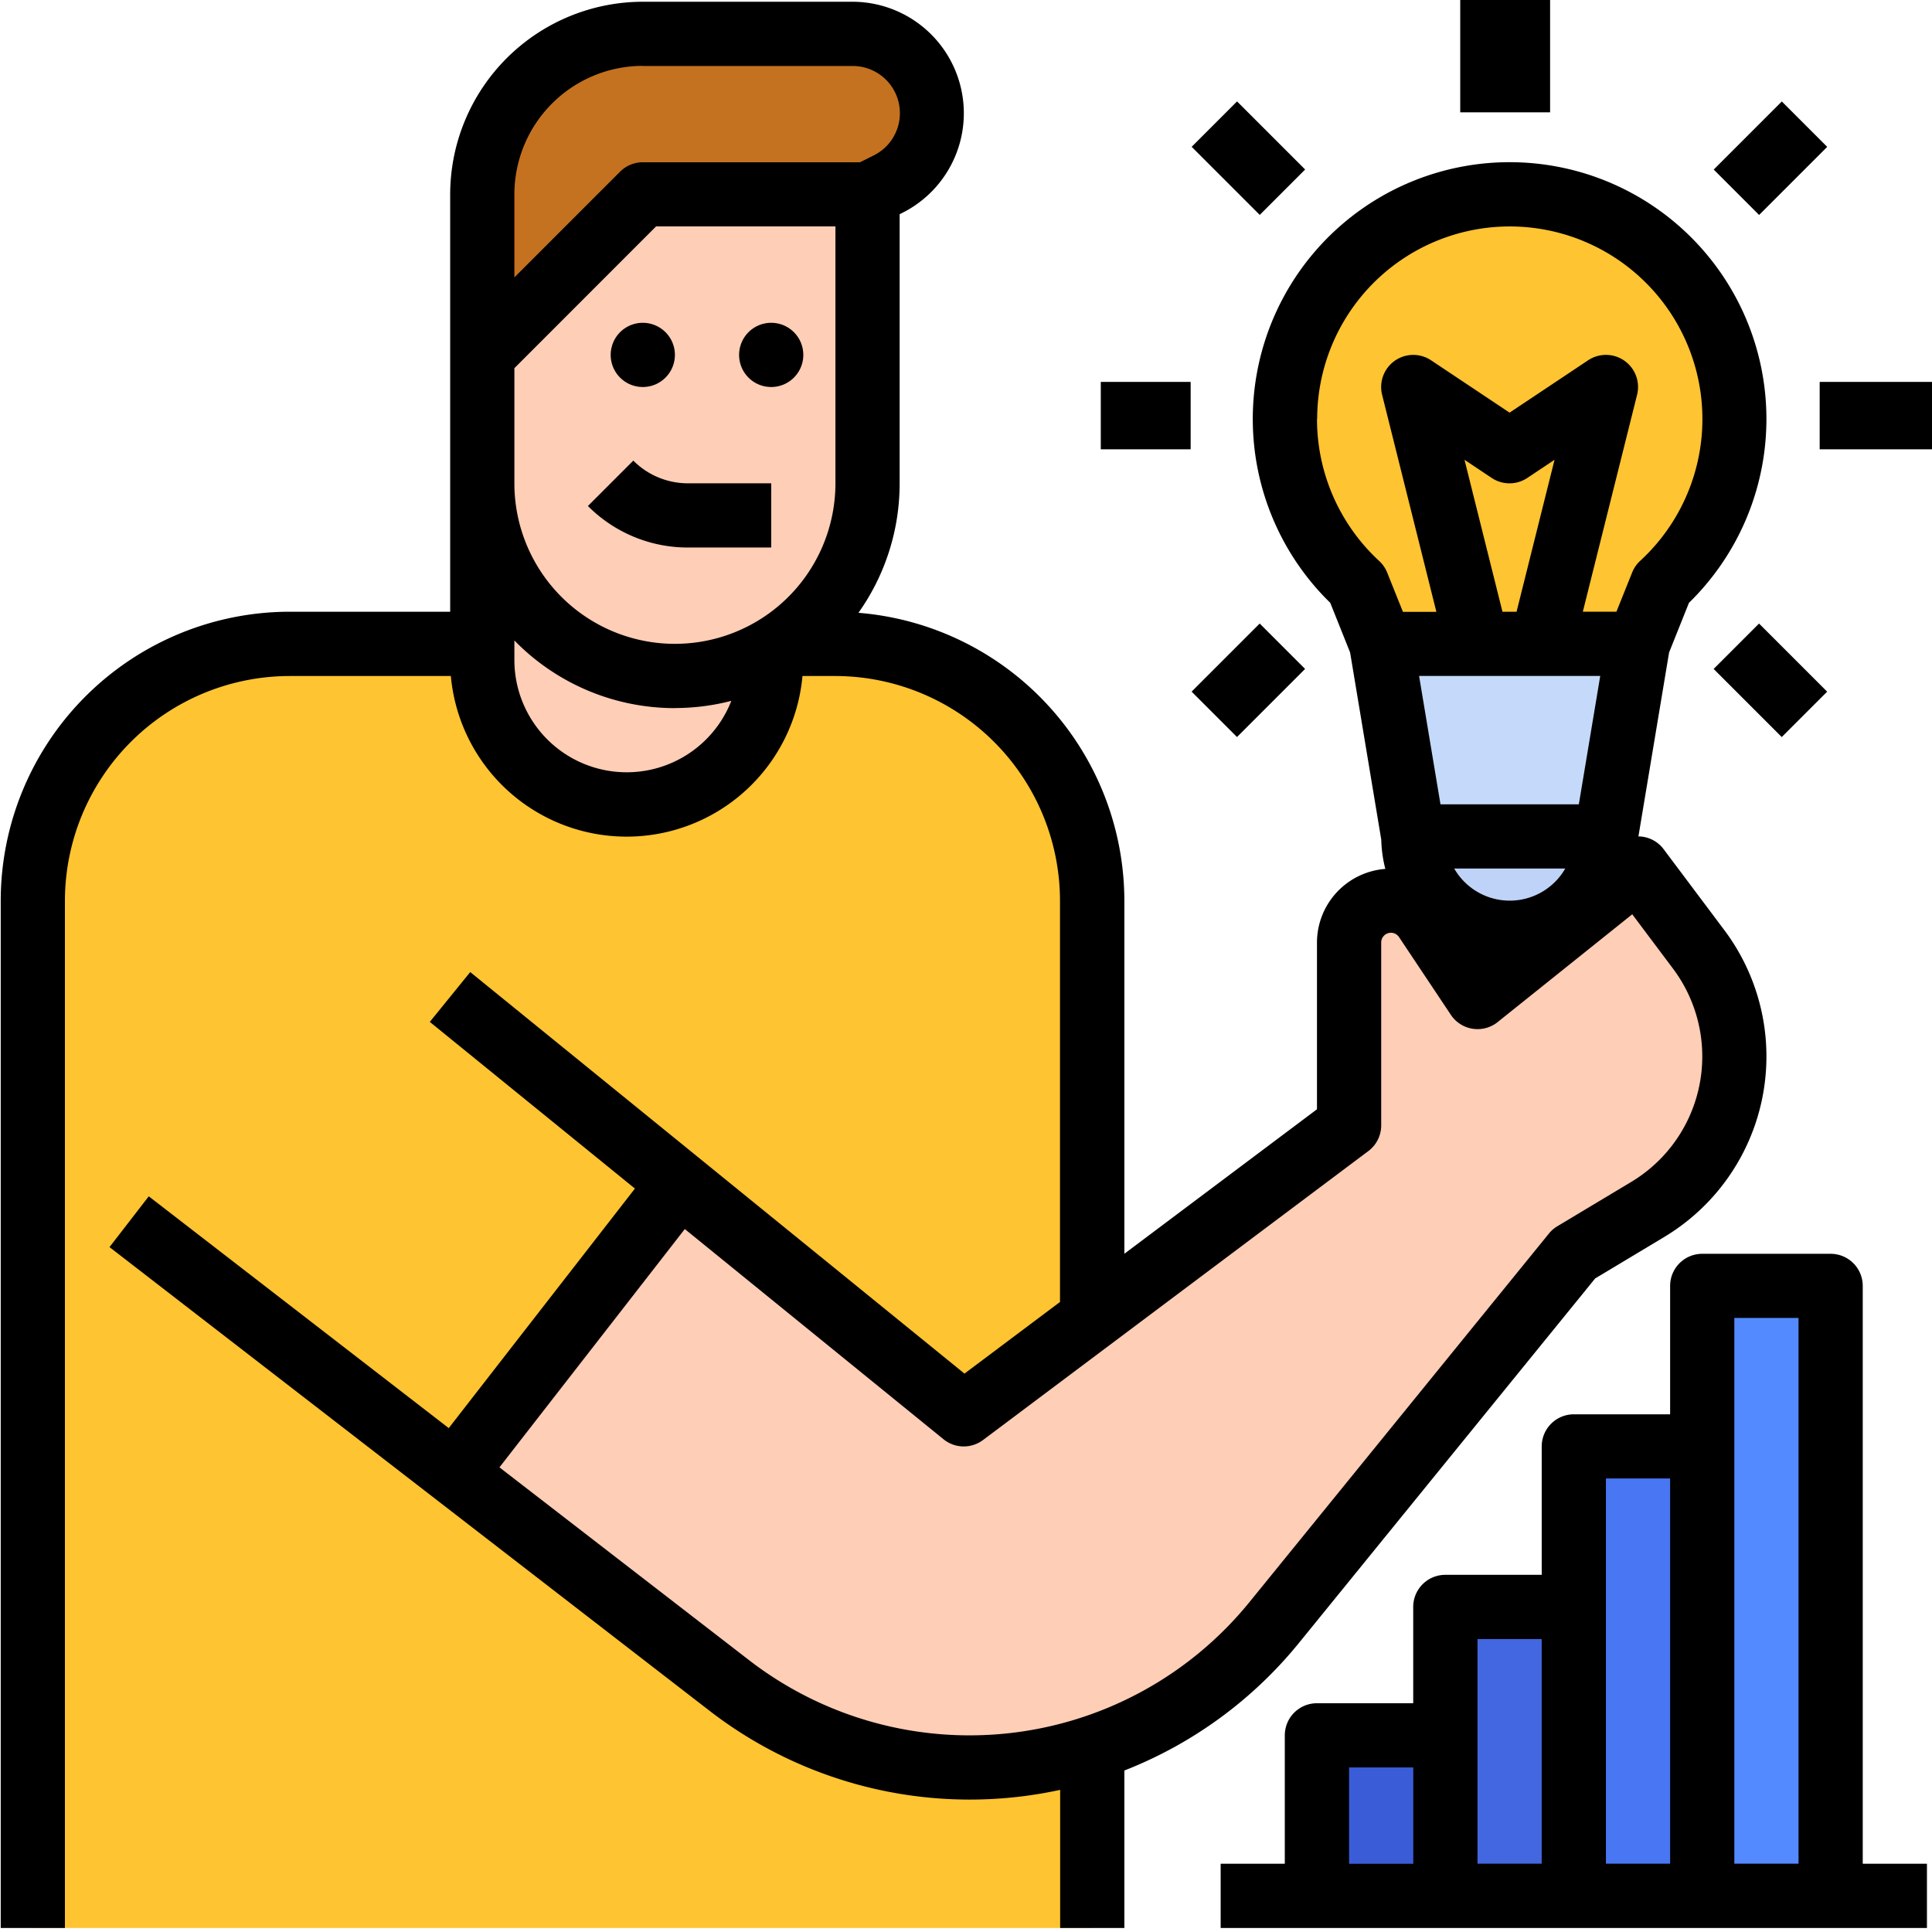 <svg xmlns="http://www.w3.org/2000/svg" xmlns:xlink="http://www.w3.org/1999/xlink" width="86" height="86" viewBox="0 0 86 86">
  <defs>
    <clipPath id="clip-path">
      <rect id="Rectángulo_403246" data-name="Rectángulo 403246" width="86" height="86" transform="translate(0.262 -0.405)" fill="none"/>
    </clipPath>
  </defs>
  <g id="Grupo_1101502" data-name="Grupo 1101502" transform="translate(-850.051 -6180)">
    <g id="Grupo_1101410" data-name="Grupo 1101410" transform="translate(849.789 6180.405)">
      <g id="Grupo_1101409" data-name="Grupo 1101409" transform="translate(0 0)" clip-path="url(#clip-path)">
        <path id="Trazado_912170" data-name="Trazado 912170" d="M55.159,217.162v-45.73A11.433,11.433,0,0,0,43.727,160H19.432A11.433,11.433,0,0,0,8,171.432v45.73Z" transform="translate(-6.277 -131.746)" fill="#ffc431"/>
        <path id="Trazado_912171" data-name="Trazado 912171" d="M132.862,96v12.147a6.431,6.431,0,1,1-12.862,0V96Z" transform="translate(-98.27 -79.178)" fill="#ffceb6"/>
        <path id="Trazado_912172" data-name="Trazado 912172" d="M137.149,48V60.862a8.574,8.574,0,1,1-17.149,0V55.145L127.145,48Z" transform="translate(-98.27 -39.753)" fill="#ffceb6"/>
        <path id="Trazado_912173" data-name="Trazado 912173" d="M137.149,15.145l.905-.453A3.533,3.533,0,0,0,136.474,8h-9.329A7.145,7.145,0,0,0,120,15.145v7.145l7.145-7.145Z" transform="translate(-98.27 -6.898)" fill="#c47220"/>
        <path id="Trazado_912174" data-name="Trazado 912174" d="M354,168.574h-8.574L344,160h11.432Z" transform="translate(-282.257 -131.746)" fill="#c5dafa"/>
        <path id="Trazado_912175" data-name="Trazado 912175" d="M352,208a4.287,4.287,0,0,0,8.574,0Z" transform="translate(-288.828 -171.171)" fill="#bed3f7"/>
        <path id="Trazado_912176" data-name="Trazado 912176" d="M340.011,58a9.979,9.979,0,0,1-3.23,7.36l-1.057,2.644H324.291l-1.057-2.644A10,10,0,1,1,340.011,58" transform="translate(-262.548 -39.752)" fill="#ffc431"/>
        <path id="Trazado_912177" data-name="Trazado 912177" d="M113.06,242.909l10.027-12.892,12.649,10.277,17.149-12.862v-8.142a1.862,1.862,0,0,1,3.411-1.033l2.305,3.458L165.746,216l2.7,3.6a7.943,7.943,0,0,1-2.268,11.577l-3.289,1.973-13.33,16.406a17.485,17.485,0,0,1-24.261,2.81Z" transform="translate(-92.57 -177.742)" fill="#ffceb6"/>
        <rect id="Rectángulo_403235" data-name="Rectángulo 403235" width="5" height="7" transform="translate(59.262 76.595)" fill="#3a5cd6"/>
        <rect id="Rectángulo_403236" data-name="Rectángulo 403236" width="6" height="13" transform="translate(64.262 70.595)" fill="#4367e0"/>
        <rect id="Rectángulo_403237" data-name="Rectángulo 403237" width="5" height="20" transform="translate(70.262 63.595)" fill="#4976f2"/>
        <rect id="Rectángulo_403238" data-name="Rectángulo 403238" width="6" height="27" transform="translate(75.262 56.595)" fill="#548aff"/>
        <path id="Trazado_912178" data-name="Trazado 912178" d="M153.429,80A1.429,1.429,0,1,1,152,81.429,1.429,1.429,0,0,1,153.429,80" transform="translate(-124.554 -66.036)"/>
        <path id="Trazado_912179" data-name="Trazado 912179" d="M154.5,118.212v-2.858h-3.7a3.427,3.427,0,0,1-2.439-1.011l-2.021,2.021a6.267,6.267,0,0,0,4.46,1.848Z" transform="translate(-119.908 -94.245)"/>
        <path id="Trazado_912180" data-name="Trazado 912180" d="M185.429,80A1.429,1.429,0,1,1,184,81.429,1.429,1.429,0,0,1,185.429,80" transform="translate(-150.838 -66.036)"/>
        <path id="Trazado_912181" data-name="Trazado 912181" d="M2.858,40.014a10.015,10.015,0,0,1,10-10h7.179a7.858,7.858,0,0,0,15.652,0h1.463a10.015,10.015,0,0,1,10,10V57.877l-4.252,3.189-22-17.874-1.8,2.218,9.131,7.419L19.943,63.492,6.59,53.174,4.842,55.435,31.559,76.08a18.944,18.944,0,0,0,15.6,3.515v6.149h2.858v-7.01A18.864,18.864,0,0,0,57.8,73.041L70.975,56.829l3.073-1.844a9.373,9.373,0,0,0,2.676-13.66l-2.7-3.6a1.414,1.414,0,0,0-1.124-.571l1.365-8.188.884-2.21a11.432,11.432,0,1,0-16.167-.2q.1.1.2.2l.884,2.21L61.453,37.3a5.687,5.687,0,0,0,.181,1.3,3.293,3.293,0,0,0-3.043,3.278V49.3l-8.574,6.431V40.014A12.876,12.876,0,0,0,38.181,27.2a9.945,9.945,0,0,0,1.833-5.761V9.458l.115-.058A4.962,4.962,0,0,0,37.91,0H28.581a8.584,8.584,0,0,0-8.574,8.574V27.152H12.862A12.876,12.876,0,0,0,0,40.014v45.73H2.858Zm62.3-19.625,1.211.808a1.429,1.429,0,0,0,1.585,0l1.212-.808-1.691,6.764h-.627ZM71.2,30.01l-.953,5.716H64.089l-.953-5.716Zm-6.5,8.574h4.943a2.852,2.852,0,0,1-4.943,0Zm-6.1-20.007a8.574,8.574,0,1,1,14.38,6.308,1.43,1.43,0,0,0-.359.52l-.7,1.746H70.425L72.839,17.5A1.429,1.429,0,0,0,70.66,15.96l-3.495,2.33-3.495-2.33A1.429,1.429,0,0,0,61.492,17.5l2.414,9.657H62.417l-.7-1.746a1.43,1.43,0,0,0-.359-.52A8.6,8.6,0,0,1,58.592,18.578ZM60.878,51.16a1.429,1.429,0,0,0,.572-1.143V41.875a.433.433,0,0,1,.793-.24l2.306,3.458a1.429,1.429,0,0,0,1.982.4c.034-.023.068-.047.1-.073l5.994-4.8,1.814,2.419a6.514,6.514,0,0,1-1.86,9.495l-3.289,1.973a1.431,1.431,0,0,0-.374.324L55.585,71.238a16.056,16.056,0,0,1-22.278,2.58L22.2,65.239l8.251-10.608,11.516,9.357a1.429,1.429,0,0,0,1.759.034Zm-32.3-48.3H37.91a2.1,2.1,0,0,1,.941,3.985l-.6.3H28.581a1.429,1.429,0,0,0-1.011.419L22.865,12.27v-3.7a5.723,5.723,0,0,1,5.716-5.716M22.865,16.311,29.173,10h7.983V21.436a7.145,7.145,0,0,1-14.291,0ZM30.01,31.439a9.976,9.976,0,0,0,2.512-.32A5,5,0,0,1,22.865,29.3v-.869a9.972,9.972,0,0,0,7.145,3.012" transform="translate(0.294 -0.327)"/>
        <rect id="Rectángulo_403239" data-name="Rectángulo 403239" width="4" height="5" transform="translate(65.262 -0.405)"/>
        <rect id="Rectángulo_403240" data-name="Rectángulo 403240" width="2.858" height="4.287" transform="translate(53.306 6.13) rotate(-45)"/>
        <rect id="Rectángulo_403241" data-name="Rectángulo 403241" width="4" height="3" transform="translate(49.262 16.595)"/>
        <rect id="Rectángulo_403242" data-name="Rectángulo 403242" width="4.287" height="2.858" transform="translate(53.304 30.382) rotate(-45)"/>
        <rect id="Rectángulo_403243" data-name="Rectángulo 403243" width="2.858" height="4.287" transform="translate(76.542 29.372) rotate(-45)"/>
        <rect id="Rectángulo_403244" data-name="Rectángulo 403244" width="5" height="3" transform="translate(81.262 16.595)"/>
        <rect id="Rectángulo_403245" data-name="Rectángulo 403245" width="4.287" height="2.858" transform="translate(76.545 7.143) rotate(-45)"/>
        <path id="Trazado_912182" data-name="Trazado 912182" d="M332.581,313.429A1.429,1.429,0,0,0,331.152,312h-5.716a1.429,1.429,0,0,0-1.429,1.429v5.716H319.72a1.429,1.429,0,0,0-1.429,1.429v5.716H314a1.429,1.429,0,0,0-1.429,1.429v4.287h-4.287a1.429,1.429,0,0,0-1.429,1.429v5.716H304v2.858h31.439v-2.858h-2.858Zm-22.865,21.436h2.858v4.287h-2.858Zm5.716-5.716h2.858v10h-2.858ZM321.149,322h2.858v17.149h-2.858Zm5.716-7.145h2.858v24.294h-2.858Z" transform="translate(-249.402 -256.594)"/>
      </g>
    </g>
  </g>
</svg>
